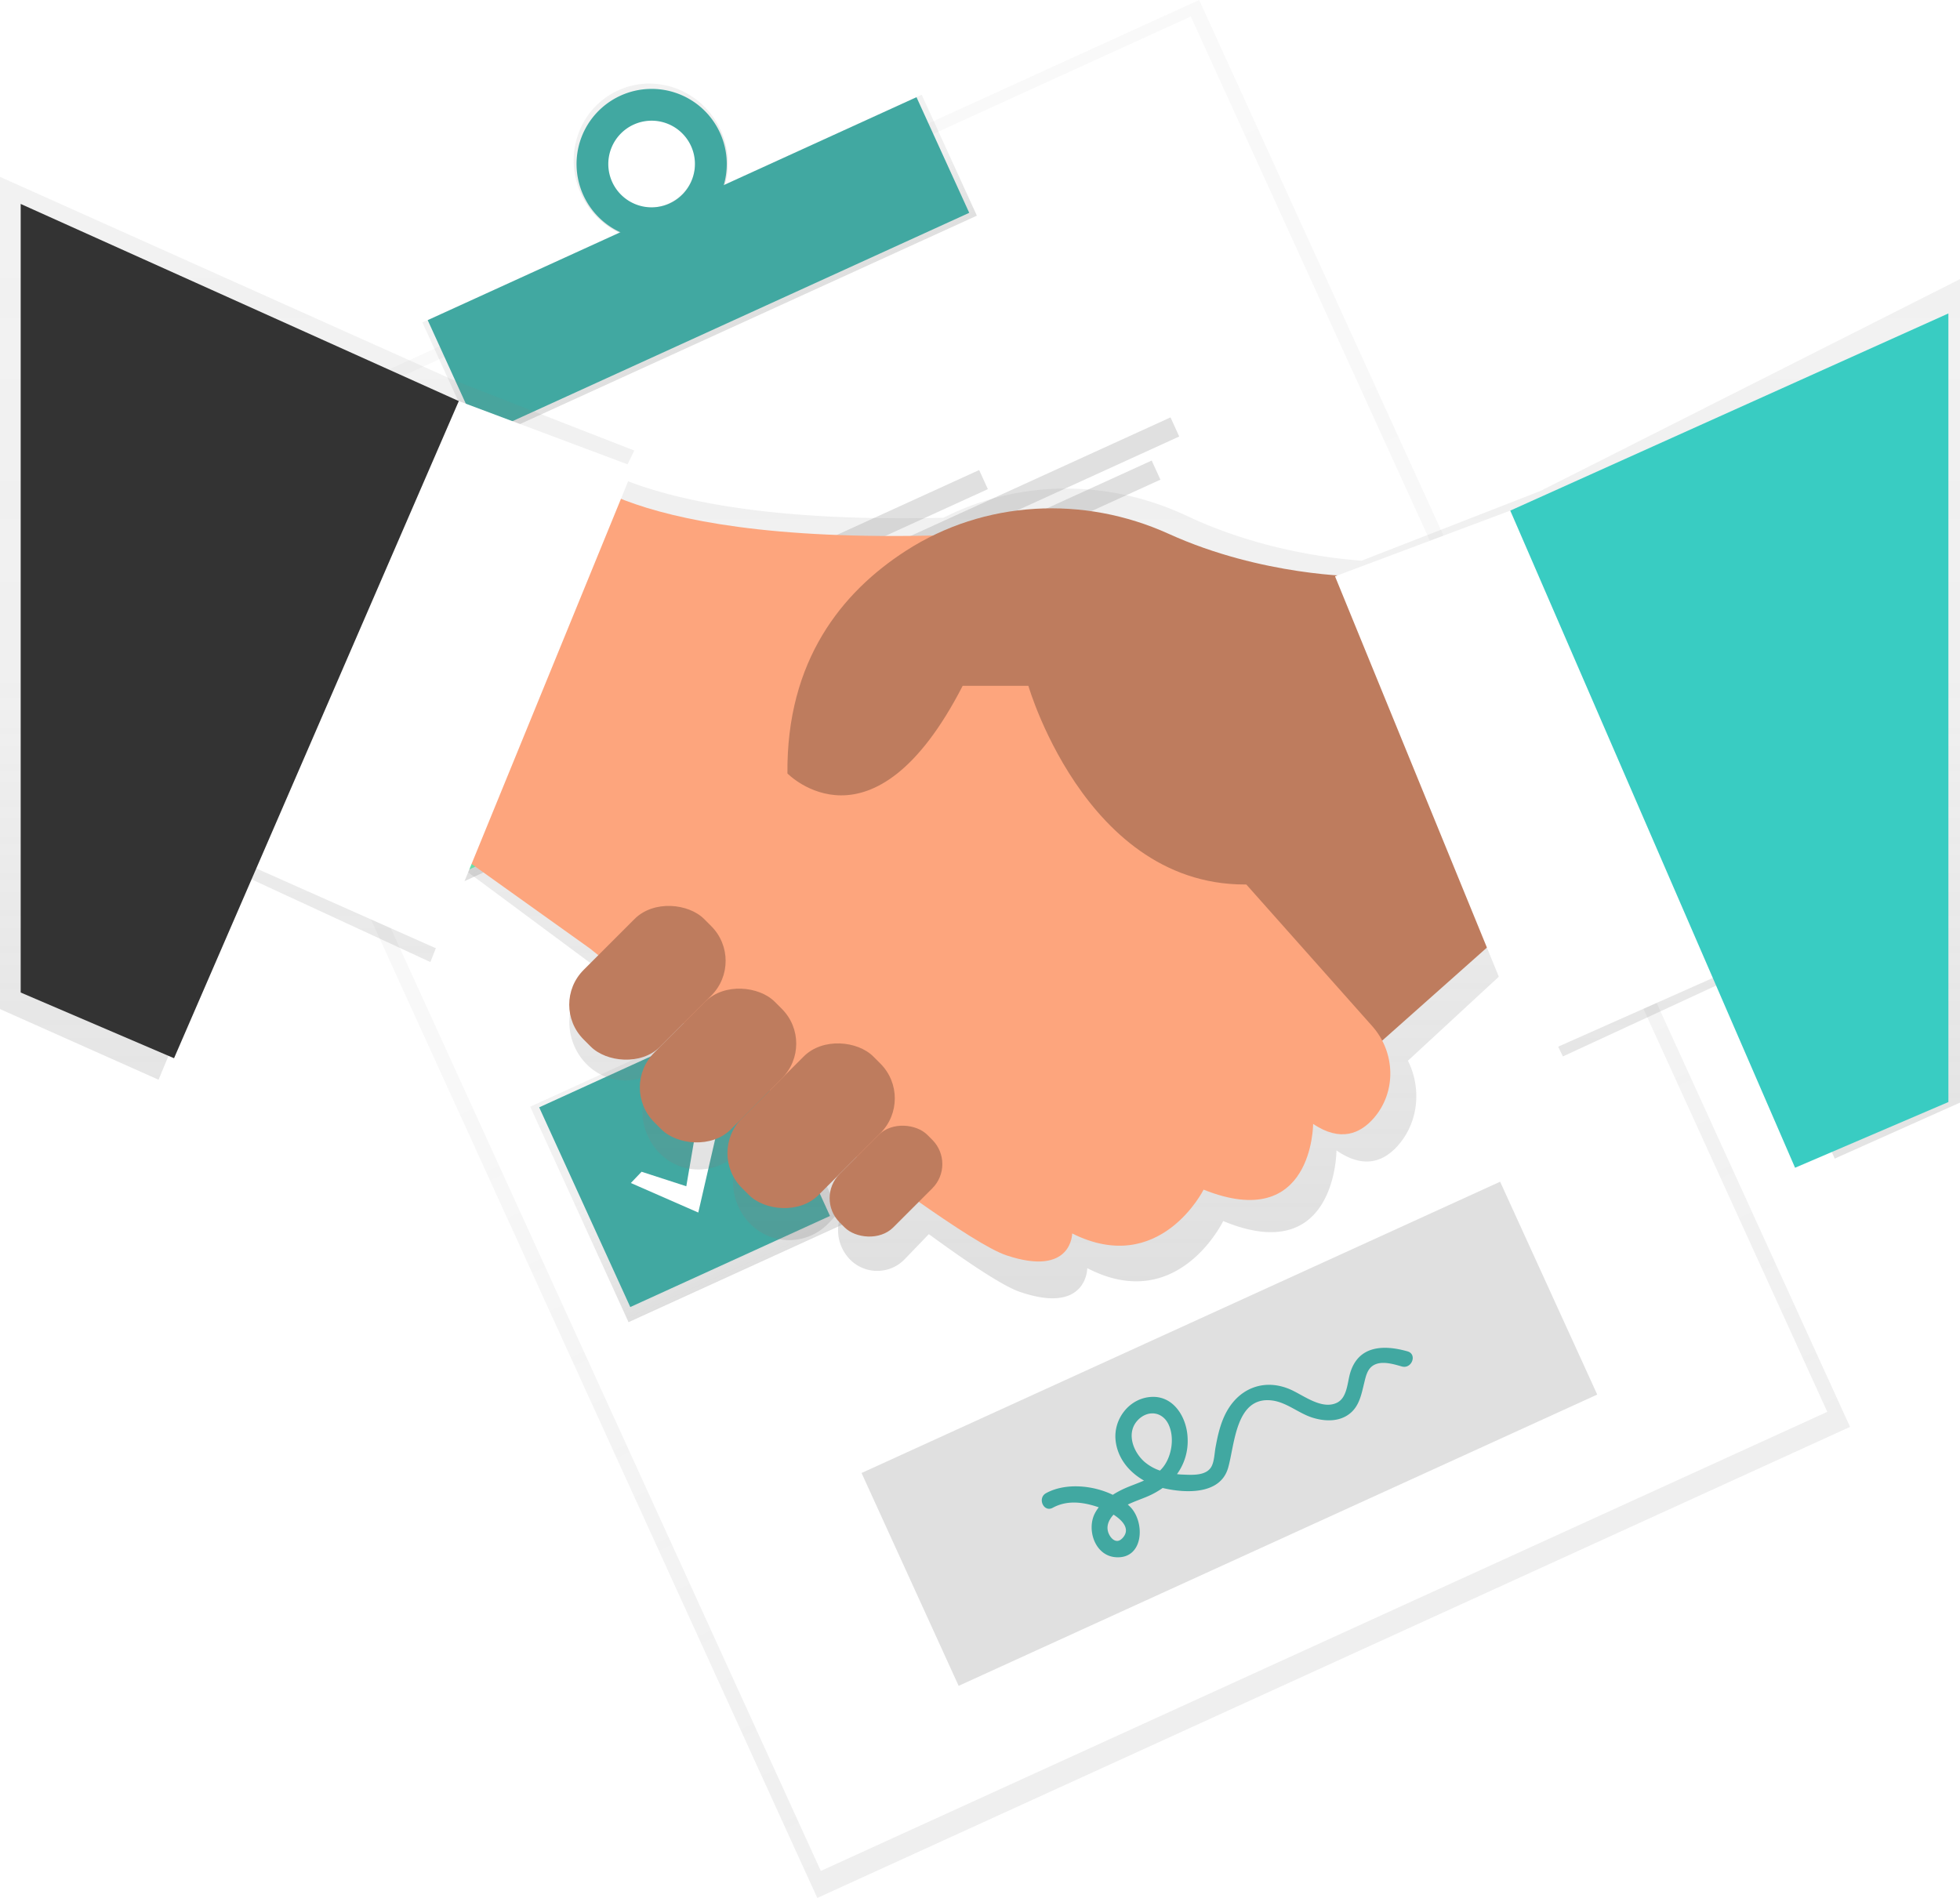 <svg xmlns="http://www.w3.org/2000/svg" xmlns:xlink="http://www.w3.org/1999/xlink" viewBox="0 0 884.95 856.97"><defs><style>.cls-1{opacity:0.5;}.cls-2{fill:url(#linear-gradient);}.cls-3{fill:#fff;}.cls-4{fill:url(#linear-gradient-2);}.cls-5{fill:url(#linear-gradient-3);}.cls-6{fill:#41a8a1;}.cls-7{fill:url(#linear-gradient-4);}.cls-8{fill:url(#linear-gradient-5);}.cls-9{fill:#69f0ae;}.cls-10{fill:#e0e0e0;}.cls-11{fill:url(#linear-gradient-6);}.cls-12{fill:url(#linear-gradient-7);}.cls-13{fill:#be7c5e;}.cls-14{fill:#fda57d;}.cls-15{fill:#333;}.cls-16{fill:#39ccc2;}</style><linearGradient id="linear-gradient" x1="750.11" y1="96.41" x2="750.11" y2="804.54" gradientTransform="matrix(1, 0, 0, -1, -294.9, 878.96)" gradientUnits="userSpaceOnUse"><stop offset="0" stop-color="gray" stop-opacity="0.25"/><stop offset="0.54" stop-color="gray" stop-opacity="0.12"/><stop offset="1" stop-color="gray" stop-opacity="0.1"/></linearGradient><linearGradient id="linear-gradient-2" x1="750.78" y1="757.59" x2="750.78" y2="817.61" gradientTransform="matrix(1, 0, 0, -1, -434.88, 909.08)" xlink:href="#linear-gradient"/><linearGradient id="linear-gradient-3" x1="750.78" y1="805.35" x2="750.78" y2="876.28" gradientTransform="matrix(0.91, -0.42, -0.42, -0.91, -40.31, 1149.64)" xlink:href="#linear-gradient"/><linearGradient id="linear-gradient-4" x1="577.33" y1="580.23" x2="577.33" y2="687.17" gradientTransform="matrix(1, 0, 0, -1, -355.37, 967.2)" xlink:href="#linear-gradient"/><linearGradient id="linear-gradient-5" x1="577.69" y1="368.31" x2="577.69" y2="475.25" gradientTransform="matrix(1, 0, 0, -1, -267.45, 947.93)" xlink:href="#linear-gradient"/><linearGradient id="linear-gradient-6" x1="577.33" y1="608.11" x2="577.33" y2="660.61" gradientTransform="matrix(0.91, -0.42, -0.42, -0.91, -40.3, 1149.64)" xlink:href="#linear-gradient"/><linearGradient id="linear-gradient-7" x1="599.6" y1="248.88" x2="599.6" y2="755.21" gradientTransform="matrix(1, 0, 0, -1, -157.12, 835.06)" xlink:href="#linear-gradient"/></defs><title>Asset 1</title><g id="Layer_2" data-name="Layer 2"><g id="Layer_1-2" data-name="Layer 1"><g class="cls-1"><rect class="cls-2" x="198.96" y="74.42" width="512.51" height="708.13" transform="translate(-136.77 227.56) rotate(-24.52)"/></g><rect class="cls-3" x="204.39" y="79.87" width="499.47" height="692.48" transform="translate(-135.89 226.89) rotate(-24.52)"/><rect class="cls-4" x="192" y="91.47" width="247.78" height="60.02" transform="translate(-21.93 142.06) rotate(-24.52)"/><path class="cls-5" d="M279.09,40.81c-17.4,7.94-24.92,28.82-16.79,46.64s28.83,25.83,46.23,17.89,24.92-28.82,16.79-46.64S296.49,32.87,279.09,40.81ZM302.3,91.69a20.47,20.47,0,1,1,9.48-27.35l.21.44A20.23,20.23,0,0,1,302.3,91.7h0Z"/><rect class="cls-6" x="194.08" y="91.63" width="242.56" height="57.38" transform="translate(-21.49 141.73) rotate(-24.52)"/><path class="cls-6" d="M280.17,43.19A33.91,33.91,0,1,0,325.09,60h0A33.91,33.91,0,0,0,280.17,43.19Zm22.19,48.65A19.56,19.56,0,1,1,312,65.92a19.56,19.56,0,0,1-9.68,25.92Z"/><rect class="cls-7" x="168.49" y="280.02" width="106.94" height="106.94" transform="translate(-118.39 122.19) rotate(-24.52)"/><rect class="cls-8" x="256.77" y="472.68" width="106.94" height="106.94" transform="translate(-190.38 176.2) rotate(-24.52)"/><rect class="cls-9" x="172.4" y="283.94" width="99.11" height="99.11" transform="translate(-118.39 122.19) rotate(-24.52)"/><rect class="cls-6" x="259.54" y="474.95" width="99.11" height="99.11" transform="translate(-189.8 175.58) rotate(-24.52)"/><rect class="cls-10" x="314.34" y="240" width="135.85" height="9.48" transform="translate(-67.1 180.71) rotate(-24.52)"/><rect class="cls-10" x="316.26" y="234.58" width="224.31" height="9.48" transform="translate(-60.68 199.38) rotate(-24.52)"/><rect class="cls-10" x="322.86" y="250.79" width="208.51" height="9.48" transform="translate(-67.53 200.3) rotate(-24.52)"/><rect class="cls-10" x="401.48" y="431.03" width="135.85" height="9.48" transform="translate(-138.52 234.11) rotate(-24.52)"/><rect class="cls-10" x="403.39" y="425.6" width="224.31" height="9.48" transform="translate(-132.1 252.77) rotate(-24.52)"/><rect class="cls-10" x="410" y="441.82" width="208.51" height="9.48" transform="translate(-138.95 253.69) rotate(-24.52)"/><polygon class="cls-11" points="199.04 337.45 222.26 344.99 229.9 300.3 241.2 303.39 228.49 358.64 193.47 343.29 199.04 337.45"/><polygon class="cls-3" points="202 336.86 222.19 343.41 228.83 304.55 238.65 307.24 227.6 355.28 197.15 341.94 202 336.86"/><polygon class="cls-3" points="289.68 529.07 309.87 535.62 316.51 496.76 326.33 499.45 315.28 547.49 284.83 534.15 289.68 529.07"/><rect class="cls-10" x="396.62" y="594.57" width="316.9" height="105.63" transform="translate(-218.61 288.74) rotate(-24.52)"/><path class="cls-6" d="M635.51,610.17c-11.08-3.16-22.42-2.56-26,10.11-1.19,4.27-1.33,10.9-5.91,13.1-6.74,3.24-14.87-3.24-20.72-5.88-10.9-4.92-22.09-1.57-28.4,8.77-3.2,5.24-4.57,11.27-5.66,17.24-.47,2.59-.53,5.79-1.62,8.23-2.09,4.67-8.63,4.25-12.92,4.07a27.91,27.91,0,0,1-2.86-.21,25.32,25.32,0,0,0,4.8-16.13c-.28-9.47-6.43-19.83-17.18-18.67-9.63,1-16.41,10.3-15.33,19.71.92,8,6.13,14.2,12.81,18-3.28,1.45-6.78,2.58-9.88,4.08a40.33,40.33,0,0,0-4.21,2.35c-9.37-4.52-21.68-5.37-30.11-.76-4.08,2.23-1.1,8.86,3,6.61,6.42-3.51,13.5-2.63,20.21-.4l.56.2a17.91,17.91,0,0,0-1.75,2.71c-3.79,7.36,0,19,9.22,19.8,13,1.11,13.61-16.07,6.55-22.91-.3-.29-.6-.57-.92-.84,2.92-1.41,6.08-2.47,8.87-3.66a37.26,37.26,0,0,0,6.9-3.84l.5.13c9.93,2.25,25.43,2.95,29-9.08,3.06-10.44,3.35-32.61,19.85-30.56,6.73.83,12.25,6,18.65,7.87,5.73,1.71,12.36,1.78,17.06-2.44,3.88-3.48,4.75-8.62,5.94-13.42.61-2.48,1.21-5.44,3.23-7.21,3.65-3.19,9.68-1.31,13.75-.15C637.44,618.25,640,611.45,635.51,610.17Zm-129,84.59c-2.19,2.17-4.51.45-5.68-1.82-1.42-2.76-.81-5.48,1-7.91a13,13,0,0,1,.95-1.14c4.33,2.8,7.87,6.81,3.77,10.87Zm7.68-54c4.5-4.18,10.77-3.26,13.45,2.48s1.5,13.84-2.26,18.9a16.14,16.14,0,0,1-1.65,1.86,21.19,21.19,0,0,1-7.13-4.07c-5.32-4.8-8.33-13.67-2.37-19.2Z"/><path class="cls-12" d="M695.48,221.7l-80.72,31.47c-15.18-1.13-47.12-5.25-78.82-20.2-35.29-16.64-75.72-16.6-110,.83-79,1.89-122.48-8.23-145.68-17.81l6.12-12.56-81.82-31.9L0,79.85V455.61l71.59,31.9L110,395.39l84.33,39,16.19-41.14,55.37,41.09,3.77,3.17-5.19,5.39a27.06,27.06,0,0,0,0,37.21h0a24.64,24.64,0,0,0,34.83,1c.33-.32.66-.64,1-1l-2.84,3a27.06,27.06,0,0,0,0,37.21h0a24.64,24.64,0,0,0,34.83,1c.33-.32.66-.64,1-1l16.4-17.05h0L338.36,515a27.06,27.06,0,0,0,0,37.21h0a24.64,24.64,0,0,0,34.83,1c.33-.32.66-.64,1-1l16.19-16.83h0l-6.81,7.08a18.9,18.9,0,0,0,0,26,17.22,17.22,0,0,0,24.33.67l.67-.67,10.8-11.22c18.55,13.55,33.56,23.44,40.91,26,30.63,10.62,30.63-10.65,30.63-10.65,40.91,21.26,61.37-21.26,61.37-21.26,51.14,21.26,51.14-31.9,51.14-31.9,12.78,8.86,22,4.8,28.44-3,8.77-10.58,9.84-25.51,3.82-37.49l48.88-45.17L705.67,477,790,438l38.4,85.13L885,497.84V126Z"/><polygon class="cls-13" points="681.9 418.47 592.88 497.59 523.65 369.01 681.9 329.45 681.9 418.47"/><path class="cls-14" d="M256.6,210.76s28.57,39.56,197.81,29.67l98.91,148.36,66.28,74.57c10.41,11.72,11,29.49.78,41.37-6.21,7.21-15.14,11-27.5,2.75,0,0,0,49.45-49.45,29.67,0,0-19.78,39.56-59.34,19.78,0,0,0,19.78-29.67,9.89S266.49,428.36,266.49,428.36l-69.23-49.45Z"/><path class="cls-13" d="M612.66,260.22s-42.74,0-85-19.19C489.23,223.6,444.48,225.82,409,248.7c-28.9,18.65-53.94,49.53-53.47,100.53,0,0,38.46,39.56,79.12-39.56h29.67s28.57,98.91,108.8,89,98.91-19.78,98.91-19.78Z"/><rect class="cls-13" x="285.73" y="456.63" width="76.93" height="48.96" rx="22.21" transform="translate(-245.24 370.15) rotate(-45)"/><rect class="cls-13" x="253.85" y="419.27" width="76.93" height="48.96" rx="22.21" transform="translate(-228.16 336.67) rotate(-45)"/><rect class="cls-13" x="324.27" y="483.82" width="83.92" height="48.96" rx="22.21" transform="translate(-252.16 407.84) rotate(-45)"/><rect class="cls-13" x="372.05" y="516.21" width="55.95" height="34.19" rx="15.51" transform="translate(-259.94 439.06) rotate(-45)"/><polygon class="cls-3" points="780.8 438.25 691.79 477.81 602.77 260.22 681.9 230.55 780.8 438.25"/><polygon class="cls-3" points="108.25 388.8 197.26 428.36 286.28 210.77 207.15 181.09 108.25 388.8"/><polygon class="cls-15" points="9.34 92.08 207.15 181.09 78.58 477.81 9.34 448.14 9.34 92.08"/><polygon class="cls-16" points="879.71 141.53 681.9 230.55 810.48 527.26 879.71 497.59 879.71 141.53"/></g></g></svg>